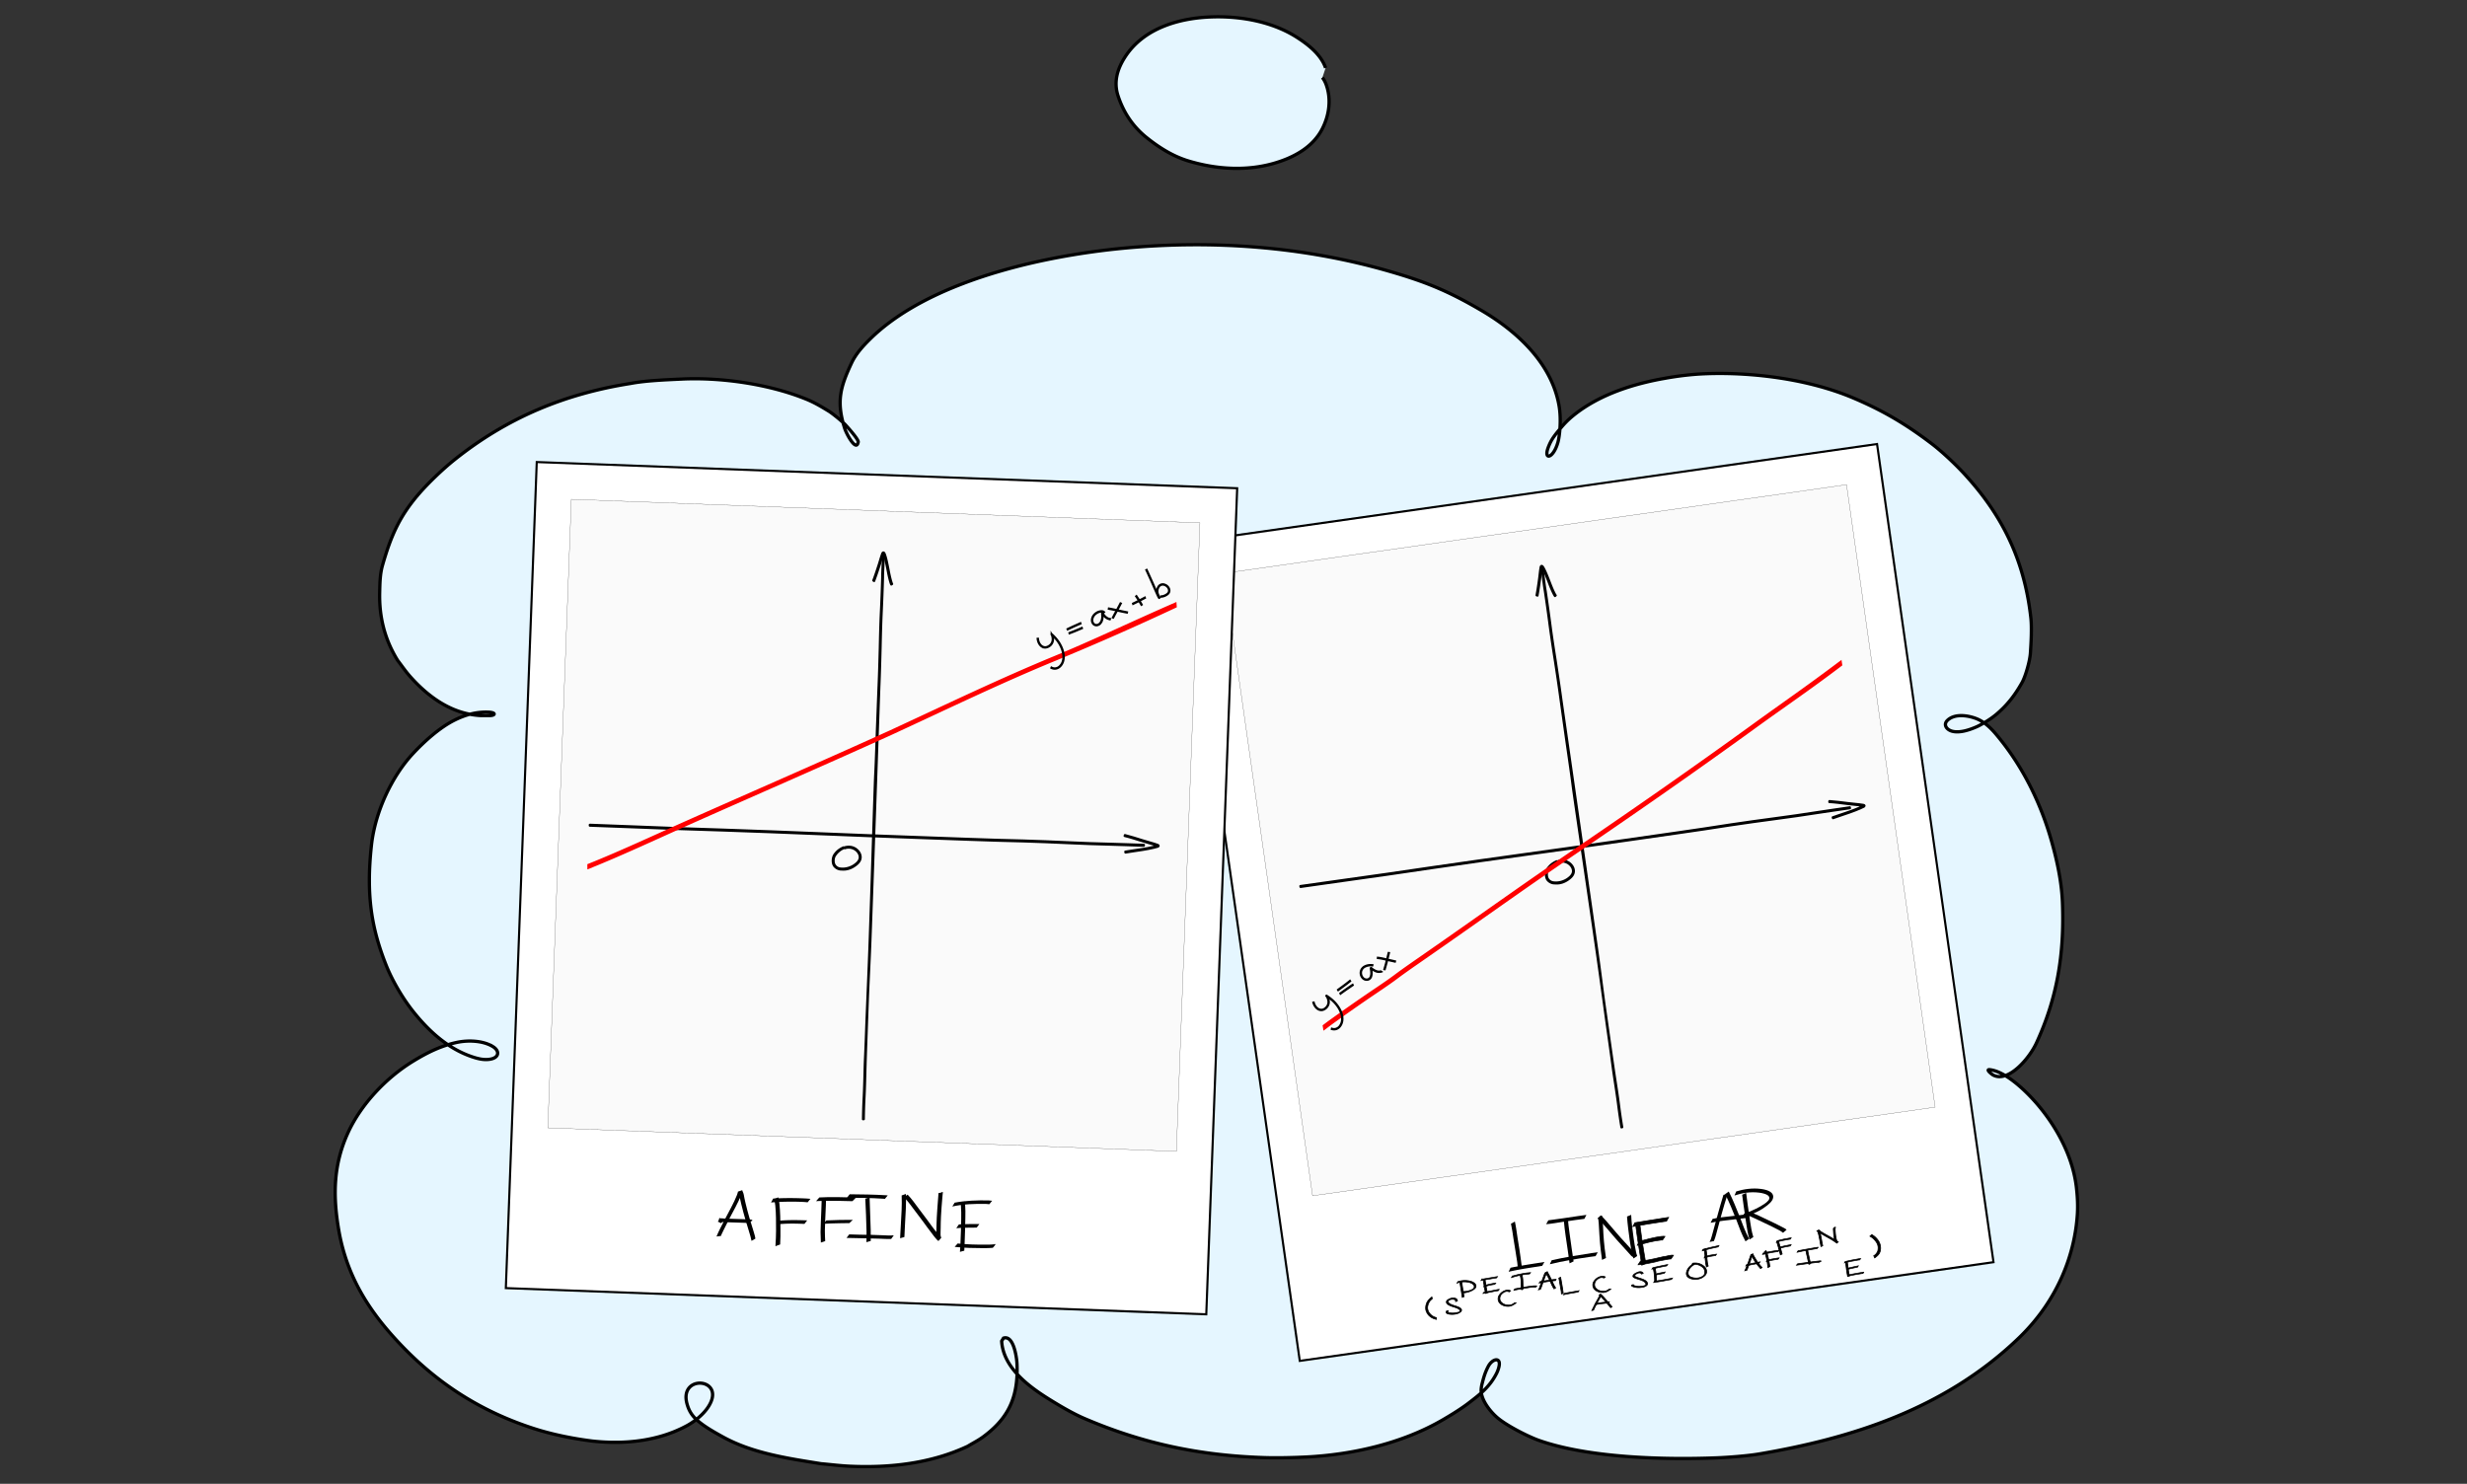 <svg xmlns="http://www.w3.org/2000/svg" width="879.665" height="140mm" viewBox="0 0 232.745 140"><rect x="0" y="0" width="232.745" height="140" fill="#333333" stroke="none"/><path fill="#d37c91" d="M-116.487 103.606c-14.192-3.205-31.069-1.526-38.304.454-46.195 12.638-86.013 51.728-74.897 105.049 25.403 73.273 121.005 74.989 167.093 23.636 9.637-12.544 18.126-28.911 17.181-54.748-.812-22.22-16.514-47.344-43.096-61.054" style="clip-rule:evenodd;display:inline;fill:#e5f6ff;fill-opacity:1;fill-rule:nonzero;stroke:none;stroke-width:.29;stroke-linecap:round;stroke-linejoin:round;stroke-miterlimit:4;stroke-dasharray:none;stroke-opacity:1" transform="translate(38.443 46.267)"/><path d="M86.617-39.858c-.414-1.217-1.568-2.164-2.743-2.91-2.216-1.409-5.1-1.977-7.853-1.908-3.24.081-6.57 1.08-8.315 3.774-.754 1.163-1.087 2.374-.678 3.646.493 1.532 1.365 2.894 2.698 3.964 1.135.912 2.462 1.763 3.944 2.21 2.687.811 5.469.946 7.966.255 2.033-.563 3.807-1.59 4.674-3.296.682-1.342.854-2.882.33-4.248a2.682 2.682 0 0 0-.323-.58M80.895-57.928c-.286-.503-1.174-1.16-1.585-1.397-.6-.348-1.295-.45-1.954-.488a5.447 5.447 0 0 0-2.534.506c-.46.223-.915.552-1.33.924a4.217 4.217 0 0 0-.5.525 3.286 3.286 0 0 0-.784 1.81 3.04 3.04 0 0 0 .13 1.296c.098.281.19.433.335.674a3.93 3.93 0 0 0 1.625 1.514c.154.078.31.142.468.207.84.343 1.72.483 2.592.48.172 0 .344-.015.516-.022a5.13 5.13 0 0 0 1.864-.522c.342-.174.414-.242.734-.47.47-.37.905-.855 1.167-1.546.04-.11.071-.226.107-.34.157-.642.125-1.2-.014-1.836-.11-.442-.456-1.17-.479-1.211a2.002 2.002 0 0 0-.284-.388M8.053 52.477c.653.399.602 1.007-.16 1.176-.622.138-1.245-.024-1.81-.215C3.81 52.668 2 51.02.507 49.133c-.983-1.242-1.967-2.924-2.535-4.369-1.357-3.445-1.889-6.533-1.373-11.27.35-3.215 1.967-6.554 3.9-8.638 1.162-1.251 2.595-2.503 3.935-3.173 1.017-.51 2.068-.797 3.172-.758.763.027.685.3.234.32-.301.015-.6-.01-.901.006-2.853-.14-5.076-1.874-6.699-3.701-.426-.48-.775-1.002-1.163-1.503-1.246-2.016-1.754-4.144-1.7-6.41.02-.863.03-1.74.272-2.582.75-2.602 1.518-4.512 3.406-6.703.888-1.03 2.25-2.336 3.35-3.217 5.002-4.007 10.449-6.246 16.629-7.219 1.454-.277 3.311-.345 4.843-.418 3.75-.178 8.279.482 11.75 1.899.808.33 1.484.743 2.123 1.132.24.144 1.051.77 1.52 1.236.079.078 1.3 1.416 1.255 1.67-.168.976-1.101-.72-1.286-1.312-.78-2.506-.415-3.844.658-6.138.407-.871 1.093-1.62 1.797-2.31 4.34-4.243 11.702-6.527 17.67-7.648a68.65 68.65 0 0 1 6.38-.894c8.287-.763 16.776-.138 24.781 2.165 3.56 1.024 5.686 1.905 8.784 3.72 3.45 2.02 6.635 5.026 7.33 8.976.237 1.345.057 2.912-.103 3.472-.444 1.557-1.36 1.703-.928.521.276-.753.579-1.133 1.251-1.938.344-.412.722-.78 1.12-1.103 2.545-2.07 5.9-3.038 8.632-3.516a28.734 28.734 0 0 1 3.187-.402c4.013-.247 9.896.235 14.706 2.297 2.563 1.099 4.717 2.302 7.352 4.316.826.632 2.109 1.8 3.13 2.921 3.208 3.526 5.522 7.652 6.17 13.479.1.897.021 2.458-.048 3.361-.058.748-.457 2.144-.781 2.727-.744 1.334-1.52 2.245-2.466 3.036-.61.509-1.476.991-1.826 1.145-.705.309-1.63.607-2.32.412-.535-.152-.84-.63-.426-1.025.595-.565 1.623-.53 2.544-.225.813.268 1.444.833 2.043 1.544 2.004 2.377 3.983 5.69 5.217 10.034.556 1.958.967 3.935 1.042 5.826.2 5.02-.552 9.116-2.436 13.23-.724 1.582-2.719 3.81-4.103 3.06-.143-.077-.725-.546-.329-.505 1.219.128 2.624 1.337 3.422 2.111 2.244 2.18 4.361 5.51 4.763 8.992.096.827.144 1.664.094 2.494-.222 3.63-1.711 8.041-5.508 11.701-7.066 6.81-16.026 9.517-24.497 10.957-1.109.189-2.923.327-4.042.37-5.057.197-12.157-.009-16.801-1.664-.875-.312-2.897-1.305-3.858-2.112-.673-.565-1.643-1.759-1.539-2.753.017-.163.045-.331.093-.506.126-.486.24-.949.563-1.579.404-.785 1.268-.931 1.006.067a2.93 2.93 0 0 1-.192.529c-.646 1.3-1.552 2.006-2.724 2.897-.8.607-1.84 1.222-2.364 1.527-3.835 2.237-8.552 3.293-12.863 3.512-1.17.06-2.769.097-3.94.06-6.177-.193-11.532-1.344-17.002-3.686-.848-.363-1.78-.881-2.578-1.36-2.012-1.208-5.07-3.098-5.244-5.947l.171-.28c.948-.318 1.219 1.763 1.26 2.194.034.368.038.985.016 1.388-.138 2.587-1.182 4.244-3.177 5.72-.46.341-.98.598-1.471.897-3.44 1.617-7.318 2.058-11.118 1.885-.904-.04-1.803-.157-2.705-.235-3.161-.505-6.465-.983-9.273-2.529-.937-.516-1.684-.954-2.279-1.446-.647-.535-.938-1.037-1.116-1.708-.745-2.809 3.748-2.393 2.029.296-.494.771-1.337 1.418-2.015 1.788-2.74 1.493-5.98 1.79-8.97 1.456-1.895-.24-3.8-.633-5.511-1.186-5.019-1.623-9.104-4.276-12.607-7.98-2.64-2.792-4.975-6.08-5.776-10.751-.581-3.39-.467-6.254.887-9.197 1.226-2.664 3.578-5.156 6.102-6.705 1.462-.897 2.703-1.478 4.147-1.79 1.083-.233 2.478-.177 3.404.389Z" style="display:inline;fill:#e5f6ff;fill-opacity:1;stroke:#000;stroke-width:.31;stroke-linecap:butt;stroke-linejoin:miter;stroke-miterlimit:6;stroke-dasharray:none;stroke-dashoffset:0;stroke-opacity:1" transform="translate(38.443 46.267)"/><g style="stroke-width:.944"><path d="m97.957 109.637-.088-73.601 62.4-.075.089 73.601zm0 0" style="fill:#fff;fill-opacity:1;fill-rule:nonzero;stroke:#fff;stroke-width:.047;stroke-linecap:butt;stroke-linejoin:miter;stroke-miterlimit:10;stroke-opacity:1" transform="matrix(1.049 -.148 .148 1.049 3.642 27.892)"/><path d="m101.14 95.233-.067-56.001 56-.067.068 56zm0 0" style="fill:#fafafa;fill-opacity:1;fill-rule:nonzero;stroke:#fafafa;stroke-width:.04;stroke-linecap:butt;stroke-linejoin:miter;stroke-miterlimit:10;stroke-opacity:1" transform="matrix(1.049 -.148 .148 1.049 3.642 27.892)"/><path d="m101.14 95.233-.067-56.001 56-.067.068 56zm0 0" style="fill:none;stroke:#000;stroke-width:.017;stroke-linecap:butt;stroke-linejoin:miter;stroke-miterlimit:10;stroke-opacity:1" transform="matrix(1.049 -.148 .148 1.049 3.642 27.892)"/><path d="m97.957 109.637-.088-73.601 62.4-.075.089 73.601zm0 0" style="fill:none;stroke:#000;stroke-width:.189;stroke-linecap:butt;stroke-linejoin:miter;stroke-miterlimit:10;stroke-opacity:1" transform="matrix(1.049 -.148 .148 1.049 3.642 27.892)"/></g><g style="stroke-width:.554;stroke-miterlimit:4;stroke-dasharray:none"><path d="M-33.862 76.605c3.645.023 7.289-.023 10.934.003 7.7.055 15.394-.016 23.092-.05 7.674-.035 16.34-.024 24.509.001 8.382.026 16.72.046 25.136.015 8.955-.032 17.909.018 26.863-.139 7.421-.085 15.504.129 22.365-.015 2.793-.058 5.58-.009 8.373-.05l-.001.262c-2.79.039-5.575-.014-8.365.046-6.606.14-14.948-.073-22.372.011-8.953.156-17.907.105-26.862.138-8.455.03-16.759.014-25.143-.013-8.167-.026-16.727-.046-24.501-.003-7.702.043-15.4.108-23.103.057-3.637-.024-7.273.022-10.91.003l-.015-.266z" style="fill:#000;fill-opacity:1;stroke:#000;stroke-width:.554;stroke-linecap:butt;stroke-linejoin:round;stroke-miterlimit:4;stroke-dasharray:none;stroke-dashoffset:0;stroke-opacity:1" transform="matrix(.367 -.052 .049 .348 131.356 55.178)"/><path d="M102.493 73.947c1.502.326 2.972.778 4.452 1.192 1.284.4 2.614.645 3.889 1.073.194.083.507.18.246.47-.064.072-.175.078-.265.111-.23.085-.699.226-.905.29-1.784.516-3.612.86-5.435 1.211-.562.103-1.124.208-1.678.35l-.051-.257c.559-.14 1.125-.246 1.692-.348 1.814-.349 3.634-.69 5.409-1.209.459-.143.481-.146.887-.287.06-.02.117-.08.18-.065.045.01.049.08.067.124.035.083-.37-.648-.23-.14-1.269-.432-2.596-.674-3.875-1.075-1.477-.413-2.945-.864-4.445-1.184l.062-.256z" style="fill:#000;fill-opacity:1;stroke:#000;stroke-width:.554;stroke-linecap:butt;stroke-linejoin:round;stroke-miterlimit:4;stroke-dasharray:none;stroke-dashoffset:0;stroke-opacity:1" transform="matrix(.367 -.052 .049 .348 131.356 55.178)"/></g><path d="M109.86 65.084a54.773 54.773 0 0 1-.29-1.975c-.13-1.055-.302-2.103-.458-3.153-.027-.169-.181-1.38-.441-3.203-.319-2.229-.732-5.38-1.204-8.662-.98-6.822-2.082-14.226-2.205-15.214-.166-1.322-.477-3.391-.662-4.71-.29-2.06-.479-3.415-.509-3.635-.157-1.156-.331-2.31-.507-3.464a137.885 137.885 0 0 1-.489-3.298c-.141-1.103-.299-2.204-.462-3.304-.122-.685-.18-1.38-.29-2.066l-.027-.153.073-.02.027.153c.11.687.167 1.382.29 2.067.162 1.1.32 2.201.462 3.304.145 1.102.316 2.2.488 3.298.176 1.154.35 2.308.508 3.465.098.724 1.979 13.728 3.403 23.78.282 1.992.509 3.874.741 5.515.486 3.427.828 5.83.876 6.128.156 1.05.33 2.1.46 3.153.083.66.182 1.318.291 1.974l-.074.02z" style="fill:#000;fill-opacity:1;stroke:#000;stroke-width:.2;stroke-linecap:butt;stroke-linejoin:round;stroke-miterlimit:4;stroke-dasharray:none;stroke-dashoffset:0;stroke-opacity:1" transform="translate(43.112 41.287)"/><path d="M101.852 14.878c.086-.463.155-.93.22-1.397.062-.406.09-.818.16-1.223.01-.08.055-.194.154-.132.045.029.088.105.114.145.219.39.375.812.54 1.228.162.422.32.846.53 1.245.062.109.031.06.09.146l-.07.063c-.064-.092-.032-.041-.095-.154-.212-.403-.372-.83-.535-1.254-.163-.41-.317-.828-.531-1.213-.025-.039-.052-.076-.076-.115-.004-.007.003-.032-.002-.026-.02.026-.024.072-.03.098-.07.404-.099.815-.162 1.22a32.33 32.33 0 0 1-.219 1.403l-.087-.034z" style="fill:#000;fill-opacity:1;stroke:#000;stroke-width:.2;stroke-linecap:butt;stroke-linejoin:round;stroke-miterlimit:4;stroke-dasharray:none;stroke-dashoffset:0;stroke-opacity:1" transform="translate(43.112 41.287)"/><path d="M103.737 40.066a1.84 1.84 0 0 0-.782.676c-.164.24-.208.744.054 1.01a.7.7 0 0 0 .374.205c.511.092 1.088-.074 1.479-.38.077-.061.154-.123.22-.196a.928.928 0 0 0 .15-.218c.15-.316-.001-.658-.241-.878a1.083 1.083 0 0 0-.202-.147 1.134 1.134 0 0 0-.907-.083l-.021-.082c.333-.098.669-.08.974.093.078.044.15.098.215.158.274.253.423.638.247.994-.042.084-.1.16-.164.23a1.73 1.73 0 0 1-.233.204c-.338.257-.767.445-1.255.414-.096-.006-.195-.003-.289-.028a.895.895 0 0 1-.42-.244c-.277-.272-.227-.855-.042-1.124.222-.323.48-.526.854-.695z" style="fill:#000;fill-opacity:1;stroke:#000;stroke-width:.2;stroke-linecap:butt;stroke-linejoin:round;stroke-miterlimit:4;stroke-dasharray:none;stroke-dashoffset:0;stroke-opacity:1" transform="translate(43.112 41.287)"/><g style="stroke-width:.962"><g style="display:inline;stroke-width:4.64"><path d="M-323.62-1187.44c.73 8.028.606 16.104.757 24.155.094 4.965.373 14.34.515 19.302.3 11.124.047 16.682.133 27.81.062 2.753.19 1.486-6.615 2.746.592-7.767.704-10.824.073-28.392-.028-.777-.535-18.559-.552-19.333-.175-7.92-.095-15.864-.804-23.763z" style="fill:#000;fill-opacity:1;stroke:none;stroke-width:.464;stroke-miterlimit:4;stroke-dasharray:none;stroke-opacity:1" transform="matrix(.06 -.008 .008 .06 171.835 183.916)"/><path d="M1084.867 194.701c-14.834.277-29.666.673-44.47 1.697l-3.807 5.829c14.732-1.37 29.529-1.737 44.314-1.989a227.22 227.22 0 0 0 8.813-.29l4.256-5.544c-3.218.278-6.44.27-9.106.297z" style="fill:#000;fill-opacity:1;stroke:none;stroke-width:.464;stroke-miterlimit:4;stroke-dasharray:none;stroke-opacity:1" transform="matrix(.06 -.008 .008 .06 78.515 116.154)"/></g><g style="display:inline;stroke-width:4.64"><path d="M848.102 133.527c-4.793.026-9.585.061-14.377.098-15.18.125-30.362.655-45.54.428l-4.2 5.556c8.862.503 17.752-.015 26.617-.195 6.935-.14 12.397-.158 19.283-.205 4.755-.026 9.509-.023 14.263.018l3.954-5.7z" style="fill:#000;fill-opacity:1;stroke:none;stroke-width:.464;stroke-miterlimit:4;stroke-dasharray:none;stroke-opacity:1" transform="matrix(.06 -.008 .008 .06 97.712 113.402)"/><path d="m818.717 134.57-6.635 2.157c-.77 16.007-.269 32.043-.08 48.06.027 6.69.19 13.383.111 20.074l6.633-2.162c-.112-6.679-.22-13.357-.309-20.037.044-16.773-.535-33.778.28-48.092z" style="fill:#000;fill-opacity:1;stroke:none;stroke-width:.464;stroke-miterlimit:4;stroke-dasharray:none;stroke-opacity:1" transform="matrix(.06 -.008 .008 .06 97.712 113.402)"/><path d="M848.05 193.611c-20.966.396-41.96.905-62.855 2.787l-3.806 5.829c20.813-2.315 41.789-2.79 62.713-3.102 3.212.007 6.428-.077 9.64.023l4.229-5.556c-3.012.03-7.057-.024-9.92.02z" style="fill:#000;fill-opacity:1;stroke:none;stroke-width:.464;stroke-miterlimit:4;stroke-dasharray:none;stroke-opacity:1" transform="matrix(.06 -.008 .008 .06 97.712 113.402)"/></g><g style="display:inline;stroke-width:4.64"><path d="m1214.164 131.135-6.445 2.672c-.01 3.135.022 4.327-.211 7.982-.41 6.432-1.03 12.848-1.444 19.28-.832 12.915-.642 10.204-.998 22.923-.106 11.132-.108 6.008-.039 15.375l6.502-2.144c-.136-9.276-.105-4.197-.04-15.237.359-12.276.183-10.332 1.038-22.81.57-8.312 1.67-16.659 1.76-24.998.01-1.062-.085-2.136-.123-3.043z" style="fill:#000;fill-opacity:1;stroke:none;stroke-width:.464;stroke-miterlimit:4;stroke-dasharray:none;stroke-opacity:1" transform="matrix(.06 -.008 .008 .06 77.244 116.552)"/><path d="m1212.342 130.229-5.643 4.1c.519.568 1.073 1.106 1.555 1.706 1.302 1.62 4.435 6.122 5.346 7.453 4.667 6.824 9.105 13.803 13.6 20.74 6.85 10.795 14.567 21 21.624 31.653 3.094 4.629 4.195 7.626 10.494 1.996-.871-2.01-3.056-4.002-4.607-5.6-7.106-10.608-14.862-20.768-21.717-31.548-4.49-6.976-8.927-13.993-13.566-20.872-.899-1.332-4.208-6.157-5.465-7.773-.504-.648-1.08-1.237-1.621-1.855z" style="fill:#000;fill-opacity:1;stroke:none;stroke-width:.464;stroke-miterlimit:4;stroke-dasharray:none;stroke-opacity:1" transform="matrix(.06 -.008 .008 .06 77.244 116.552)"/><path d="m1259.334 135.809-6.758 1.71c-.87 12.436-.691 24.93-.719 37.39.156 7.205.251 14.41.9 21.593.211 2.328.36 4.904 1.136 7.148l6.296-3.015c-.648-1.905-.8-4.561-.976-6.45-.663-7.104-.759-14.237-.898-21.367.04-12.33-.185-24.728 1.019-37.01z" style="fill:#000;fill-opacity:1;stroke:none;stroke-width:.464;stroke-miterlimit:4;stroke-dasharray:none;stroke-opacity:1" transform="matrix(.06 -.008 .008 .06 77.244 116.552)"/></g><g style="display:inline;stroke-width:4.64"><path d="M4235.299 339.107c-.163 13.958-.081 27.907.368 41.857.25 6.723.458 13.447.656 20.171l-6.57 2.2c-.101-6.73-.295-13.458-.53-20.185-.447-13.965-.553-27.927-.522-41.899l6.598-2.144z" style="opacity:1;fill:#000;fill-opacity:1;stroke:#000;stroke-width:1.078;stroke-linecap:butt;stroke-linejoin:miter;stroke-miterlimit:4;stroke-dasharray:none;stroke-dashoffset:0;stroke-opacity:1" transform="matrix(.06 -.008 .008 .059 -102.119 129.417)"/><path d="M4227.97 335.143c17.345-.435 31.27-1.03 48.617-1.294 3.763-.052 2.217-.033 4.637-.06l-4.095 5.637c-2.36-.026-.844-.014-4.549-.01-17.374.123-31.323.762-48.687 1.34zM4230.78 365.377c11.459-1.438 22.991-3.273 34.574-3.215 1.423.007 2.84.176 4.26.263l1.975.522-4.566 5.245-1.579-.273c-12.881-.54-25.707 1.526-38.433 3.27l3.77-5.812zM4228.654 396.491c.769.061 1.536.165 2.307.184 6.446.16 12.912-.447 19.334-.867 9.568-.625 5.15-.83 14.488-1.376 5.244.368 10.861-1.604 16.03-.11l-4.558 5.277c-5.098-.518-10.234.442-15.331.413-11.775.686-2.276.59-14.473 1.393-6.562.432-13.211 1.102-19.798.71-.85-.051-1.688-.214-2.532-.321z" style="opacity:1;fill:#000;fill-opacity:1;stroke:#000;stroke-width:1.078;stroke-linecap:butt;stroke-linejoin:miter;stroke-miterlimit:4;stroke-dasharray:none;stroke-dashoffset:0;stroke-opacity:1" transform="matrix(.06 -.008 .008 .059 -102.119 129.417)"/></g><g style="stroke-width:4.64"><path d="m-1150.728-3344.783-6.89.892c-9.238 19.857-17.391 40.187-26.047 60.295-1.434 3.378-2.848 6.762-5.15 9.639l6.937-.506c1.943-3.24 3.533-6.66 4.933-10.172 8.471-20.163 16.626-40.478 26.217-60.148z" style="fill:#000;fill-opacity:1;stroke:none;stroke-width:.464;stroke-miterlimit:4;stroke-dasharray:none;stroke-opacity:1" transform="matrix(.06 -.008 .008 .06 258.804 304.11)"/><path d="m-1148.706-3347.871-6.23 3.137c5.058 13.81 8.467 28.166 12.161 42.384 2.786 11.723 5.173 23.579 9.647 34.803l6.172-3.12c-4.553-11.058-6.838-22.825-9.647-34.407-3.709-14.347-7.163-28.812-12.103-42.797z" style="fill:#000;fill-opacity:1;stroke:none;stroke-width:.464;stroke-miterlimit:4;stroke-dasharray:none;stroke-opacity:1" transform="matrix(.06 -.008 .008 .06 258.804 304.11)"/><path d="M-1164.642-3309.588c-1.677-.01-3.352 0-5.025.041-7.499.168-1.547.209-7.5.467-.675.03-1.35-.01-2.026-.01l-4.101 5.644c.68 0 1.363.01 2.043-.012 8.89-.28-3.644-.016 7.66-.423 6.659-.24 13.339-.03 19.998.06 7.242.2 14.491.09 21.732.289 2.39.065 5.254.057 7.643.632 1.283-2.028 2.445-3.288 3.57-5.617-1.171-.281-6.752-.528-7.164-.539-7.243-.199-14.499 0-21.742-.252-5.02-.084-10.058-.261-15.088-.28z" style="fill:#000;fill-opacity:1;stroke:none;stroke-width:.464;stroke-miterlimit:4;stroke-dasharray:none;stroke-opacity:1" transform="matrix(.06 -.008 .008 .06 258.804 304.11)"/></g><g style="display:inline;stroke-width:4.64"><path d="M171.657-1067.442c-.085 12.226-.145 22.65.087 34.876.226 8.686-.015 12.66.456 21.338.235 4.341.518 8.552 1.309 12.82l.26.658-6.245 3.11-.441-1.15c-.803-4.404-1.089-8.732-1.32-13.21-.448-8.706-.21-12.707-.441-21.42-.271-12.222-.236-22.643-.3-34.866l6.636-2.156z" style="fill:#000;fill-opacity:1;stroke:none;stroke-width:.464;stroke-miterlimit:4;stroke-dasharray:none;stroke-opacity:1" transform="matrix(.06 -.008 .008 .06 162.979 177.967)"/><path d="M156.626-1071.688c12.906-2.103 26.282-2.14 38.97 1.337 2.615.717 5.216 1.548 7.68 2.68 1.99.913 3.942 2.002 5.609 3.423 4.674 3.986 5.084 9.04 1.236 13.838-3.877 4.835-11.75 8.538-16.553 10.939-6.528 3.263-13.654 5.022-20.646 7.03-2.962.85-7.919 2.676-8.803 2.295-.785-.338-1.12-3.87-.605-4.748.958-1.639 6.863-3.497 7.637-3.443 4.315 2.352 9.48 5.04 13.594 7.653 7.473 4.75 6.793 4.426 14.584 9.467 7.043 4.557 14.055 9.164 20.896 14.02 2.081 1.476 4.68 3.03 6.28 5.126l-6.101 3.973c-1.704-1.883-2.777-2.62-5.417-4.711-6.784-4.877-13.766-9.469-20.793-13.988-6.76-4.349-7.903-5.141-14.421-9.365-5.04-3.265-6.236-3.859-9.36-5.77-.905-1.5-1.234-3.251-.721-4.695 9.283-2.772 18.71-5.341 27.793-9.918 5.073-2.556 10.094-5.954 8.852-9.835-1.089-3.402-4.961-5.063-7.749-6.357-2.358-1.096-4.883-1.817-7.401-2.465-12.445-3.204-25.57-2.977-38.114-.527z" style="fill:#000;fill-opacity:1;stroke:none;stroke-width:.464;stroke-miterlimit:4;stroke-dasharray:none;stroke-opacity:1" transform="matrix(.06 -.008 .008 .06 162.979 177.967)"/></g></g><path d="M81.858 55.696c.193-.146.383-.295.58-.437a163.11 163.11 0 0 1 4.067-2.845c2.766-1.865 1.372-1.001 4.274-3.01 5.127-3.551 9.739-6.876 14.896-10.384 5.615-3.82 11.188-7.7 16.686-11.687 2.957-2.144 5.27-3.694 8.177-5.906l-.028-.183c-3.046 2.301-5.583 4.041-8.227 5.96-5.496 3.987-11.07 7.866-16.684 11.685-5.158 3.509-9.769 6.833-14.897 10.384-2.884 1.997-1.522 1.155-4.273 3.009a168.479 168.479 0 0 0-4.072 2.845c-.199.142-.333.246-.528.393z" style="fill:red;stroke:red;stroke-width:.3;stroke-linecap:square;stroke-miterlimit:4;stroke-dasharray:none" transform="translate(43.112 41.287)"/><g style="stroke-width:.869"><g style="stroke-width:.861"><path d="M79.237 64.72c.063.227.212.46.434.562a.51.51 0 0 0 .3.037.696.696 0 0 0 .485-.457c.06-.195.023-.376-.056-.558a.5.5 0 0 0-.08-.13c-.019-.016-.02-.042-.016.014.221.145.437.303.62.495a2.814 2.814 0 0 1 .344.436c.199.316.346.7.291 1.08a.88.88 0 0 1-.065.235c-.09.198-.195.335-.409.41a.563.563 0 0 1-.345-.001l-.006.023c.028.009.065.017.093.02a.56.56 0 0 0 .267-.02.646.646 0 0 0 .307-.227.897.897 0 0 0 .116-.202c.032-.077.054-.158.066-.24.054-.386-.095-.772-.297-1.093a2.723 2.723 0 0 0-.346-.438 3.503 3.503 0 0 0-.62-.496c-.054-.002-.034-.001-.016.021a.48.48 0 0 1 .075.124c.077.177.112.352.054.541a.563.563 0 0 1-.044.105c-.082.151-.245.298-.418.335a.484.484 0 0 1-.288-.034c-.216-.099-.362-.326-.423-.548z" style="fill:#000;stroke:#000;stroke-width:.172;stroke-linecap:square;stroke-miterlimit:4;stroke-dasharray:none;stroke-opacity:1" transform="matrix(1.161 0 0 1.161 31.918 19.46)"/></g><path d="M82.571 57.22c.215-.158.43-.315.643-.476.11-.083.219-.17.327-.258l-.013-.02c-.113.09-.227.183-.326.258-.213.161-.428.318-.644.476zM82.76 57.512c.193-.142.388-.28.585-.415l.392-.27.02-.013-.01-.021-.022.014a33.01 33.01 0 0 0-.975.684zM85.369 55.178a1.044 1.044 0 0 0-.607.092.638.638 0 0 0-.245.206.593.593 0 0 0-.092.458.548.548 0 0 0 .12.261.442.442 0 0 0 .429.178.378.378 0 0 0 .203-.11.43.43 0 0 0 .104-.208c.044-.154.033-.318.005-.478-.01-.05-.02-.1-.021-.15l.002-.01c-.01.021-.005.015.015.032.126.105.267.193.423.247.135.047.258.04.383.013.013-.003.032-.007.047-.013l-.006-.023a.67.67 0 0 1-.415 0 1.326 1.326 0 0 1-.418-.243c-.008-.007-.015-.018-.026-.02-.01-.003-.02.001-.027.006-.011.009.018.155.02.165.022.149.037.317-.005.469a.404.404 0 0 1-.094.193.337.337 0 0 1-.19.107.418.418 0 0 1-.41-.168.541.541 0 0 1-.116-.252.568.568 0 0 1 .321-.637 1.02 1.02 0 0 1 .593-.093zM85.821 54.593c.29.027.574.106.858.17.179.04.358.078.536.12l.006-.022c-.186-.045-.376-.085-.536-.121-.286-.064-.57-.144-.863-.171z" style="fill:#000;stroke:#000;stroke-width:.174;stroke-linecap:square;stroke-miterlimit:4;stroke-dasharray:none;stroke-opacity:1" transform="matrix(1.151 0 0 1.15 31.214 27.613)"/><path d="M86.383 55.508c.083-.265.188-.686.253-.956.028-.124.06-.248.09-.372l-.024-.003c-.03.13-.064.262-.09.373-.064.27-.17.69-.252.954z" style="fill:#000;stroke:#000;stroke-width:.174;stroke-linecap:square;stroke-miterlimit:4;stroke-dasharray:none;stroke-opacity:1" transform="matrix(1.151 0 0 1.15 31.214 27.613)"/></g><g style="stroke-width:.944"><path d="M104.48 89.704c-.013-.007-.025-.016-.04-.02a.474.474 0 0 0-.285-.01.783.783 0 0 0-.28.163c-.103.101-.137.129-.186.255a.566.566 0 0 0-.027.3c.01.048.026.096.052.14a.65.65 0 0 0 .11.131c.156.15.407.228.667.215a.735.735 0 0 0 .18-.033.752.752 0 0 0 .158-.075c.063-.037.071-.053.097-.08l.17-.01c-.13.12-.318.236-.508.286a.83.83 0 0 1-.196.025c-.277.002-.538-.082-.706-.245a.745.745 0 0 1-.12-.143.508.508 0 0 1-.059-.15.655.655 0 0 1 .017-.325.974.974 0 0 1 .418-.463.933.933 0 0 1 .3-.111.577.577 0 0 1 .366.05z" style="display:inline;fill:#000;fill-opacity:1;stroke:#000;stroke-width:.065;stroke-miterlimit:4;stroke-dasharray:none;stroke-opacity:1" transform="matrix(1.06 0 0 1.06 40.567 25.502)"/><path d="M91.284 91.8c.011-.089-.04-.167-.146-.194-.027-.007-.055-.008-.082-.011a.73.73 0 0 0-.352.07c.002-.053-.106.03-.015.016-.014.016-.031.03-.043.048-.062.096.008.185.097.244.036.024.078.043.117.065.264.13.552.165.778.298.04.023.077.044.106.076.044.05.074.088.068.163-.004.06-.048.121-.107.16-.206.132-.2.118-.405.172a1.684 1.684 0 0 1-.585.012c-.082-.013-.195-.038-.246-.099a.147.147 0 0 1-.03-.086c-.002-.028.012-.056.018-.083l.164-.045a.198.198 0 0 0-.03.06c-.004.02-.007.042.005.058.04.052.156.073.218.082a1.563 1.563 0 0 0 .685-.06c.008 0 .002.029.01.026a.479.479 0 0 0 .11-.059c.1-.092.043-.156-.007-.21-.027-.03-.062-.049-.098-.07-.209-.124-.519-.166-.778-.297-.042-.024-.087-.045-.127-.073-.107-.074-.187-.184-.131-.304a.202.202 0 0 1 .04-.062.873.873 0 0 1 .54-.219c.035 0 .07.003.104.005.032.007.065.01.095.02.123.04.195.135.188.242z" style="fill:#000;fill-opacity:1;stroke:#000;stroke-width:.065;stroke-miterlimit:4;stroke-dasharray:none;stroke-opacity:1" transform="matrix(1.06 0 0 1.06 40.567 25.502)"/><g style="stroke:#000;stroke-width:2.94;stroke-miterlimit:4;stroke-dasharray:none;stroke-opacity:1"><path d="M12.915-3340.53c-.039 16.703.36 33.402.63 50.102.085 5.742.161 11.485.239 17.227l-6.562 1.976c-.004-6.009-.022-12.108-.09-17.25-.23-16.637-.691-33.272-.748-49.91l6.531-2.145z" style="fill:#000;fill-opacity:1;stroke:#000;stroke-width:2.94;stroke-miterlimit:4;stroke-dasharray:none;stroke-opacity:1" transform="matrix(.026 -.004 .003 .021 147.582 191.14)"/><path d="M-.715-3343.513c9.919-2.411 20.526-1.955 30.392.581 3.14.807 6.152 2.045 9.229 3.067 2.782 1.463 5.711 2.674 8.346 4.388 6.112 3.978 11.976 9.941 13.928 17.227 1.088 4.058.276 8.108-.988 11.39-.749 1.942-2.189 3.6-3.706 5.025-1.79 1.68-4.095 3.3-6.26 4.46-3.372 1.808-7.425 3.75-12.782 5.186-4.138 1.109-10.132 2.11-16.571 2.364a28.243 28.243 0 0 1-5.818-.4c-1.766-.301-3.93-1.065-5.421-1.99l5.152-4.615c2.85.85 1.187.756 4.338 1.14 5.137.591 9.048.092 13.15-.341 2.85-.301 5.75-.852 8.383-1.485.958-.23 3.667-1.233 4.578-1.61 4.97-2.053 5.912-2.98 8.213-6.42 1.896-2.833 2.466-5.845 1.636-9.575-1.498-6.739-7.211-12.202-12.783-15.73-2.535-1.605-5.35-2.718-8.024-4.077-2.982-.934-5.905-2.08-8.945-2.8-9.58-2.271-19.922-2.542-29.387.333z" style="fill:#000;fill-opacity:1;stroke:#000;stroke-width:2.94;stroke-miterlimit:4;stroke-dasharray:none;stroke-opacity:1" transform="matrix(.026 -.004 .003 .021 147.582 191.14)"/></g><g style="display:inline;stroke:#000;stroke-width:2.97;stroke-miterlimit:4;stroke-dasharray:none;stroke-opacity:1"><path d="M4235.299 339.107c-.163 13.958-.081 27.907.368 41.857.25 6.723.458 13.447.656 20.171l-6.57 2.2c-.101-6.73-.295-13.458-.53-20.185-.447-13.965-.553-27.927-.522-41.899l6.598-2.144z" style="opacity:1;fill:#000;fill-opacity:1;stroke:#000;stroke-width:2.97;stroke-linecap:butt;stroke-linejoin:miter;stroke-miterlimit:4;stroke-dasharray:none;stroke-dashoffset:0;stroke-opacity:1" transform="matrix(.026 -.004 .003 .02 28.966 130.894)"/><path d="M4224.548 334.863c17.345-.435 34.691-.75 52.039-1.014 3.763-.052 2.217-.033 4.637-.06l-4.095 5.637c-2.36-.026-.844-.014-4.549-.01-17.374.123-34.745.482-52.11 1.06l4.078-5.613zM4230.78 365.377c11.459-1.438 22.991-3.273 34.574-3.215 1.423.007 2.84.176 4.26.263l1.975.522-4.566 5.245-1.579-.273c-12.881-.54-25.707 1.526-38.433 3.27l3.77-5.812zM4225.231 396.212c.77.06 1.537.164 2.308.183 6.446.16 12.912-.447 19.333-.866 9.569-.626 8.573-.552 17.91-1.097 5.245.368 10.862-1.604 16.032-.11l-4.559 5.277c-5.098-.518-10.234.442-15.331.413-11.775.686-5.698.31-17.895 1.113-6.563.432-13.212 1.102-19.798.71-.85-.05-1.688-.214-2.532-.321l4.532-5.302z" style="opacity:1;fill:#000;fill-opacity:1;stroke:#000;stroke-width:2.97;stroke-linecap:butt;stroke-linejoin:miter;stroke-miterlimit:4;stroke-dasharray:none;stroke-dashoffset:0;stroke-opacity:1" transform="matrix(.026 -.004 .003 .02 28.966 130.894)"/></g><path d="M96.051 90.935c-.013-.007-.026-.016-.04-.02a.474.474 0 0 0-.286-.01.782.782 0 0 0-.279.163c-.104.102-.137.129-.187.255a.565.565 0 0 0-.027.3c.01.049.026.097.052.14a.65.65 0 0 0 .11.131c.157.151.408.228.667.215a.736.736 0 0 0 .18-.033.753.753 0 0 0 .158-.075c.063-.037.071-.053.097-.08l.17-.01c-.13.12-.318.236-.507.286a.83.83 0 0 1-.197.025c-.277.002-.538-.081-.705-.244a.748.748 0 0 1-.12-.143.508.508 0 0 1-.06-.152.657.657 0 0 1 .018-.323.974.974 0 0 1 .418-.463.932.932 0 0 1 .3-.112.577.577 0 0 1 .365.051z" style="display:inline;fill:#000;fill-opacity:1;stroke:#000;stroke-width:.065;stroke-miterlimit:4;stroke-dasharray:none;stroke-opacity:1" transform="matrix(1.06 0 0 1.06 40.567 25.502)"/><g style="display:inline;stroke:#000;stroke-width:2.94;stroke-miterlimit:4;stroke-dasharray:none;stroke-opacity:1"><path d="M-583.614-3479.832c13.714-2.376 27.658-3.669 41.575-3.96 3.474-.073 6.95.015 10.424.023 10.458.583 5.67.185 14.376 1.076l-4.251 5.381c-12.63-1.095-5.055-.542-14.091-.998-3.437.01-6.875-.065-10.31.026-13.911.37-27.799 1.846-41.492 4.311l3.769-5.859z" style="fill:#000;fill-opacity:1;stroke:#000;stroke-width:2.94;stroke-miterlimit:4;stroke-dasharray:none;stroke-opacity:1" transform="matrix(.026 -.004 .003 .021 168.292 191.14)"/><path d="M-549.128-3478.462c.211 1.281.519 2.55.635 3.844 1.19 13.244-.481 26.564-1.72 39.732-.182 2.089-.971 10.879-1.123 13.547a58.59 58.59 0 0 0-.082 3.57c.002.5.003.82.103 1.498-2.343 1.164-4.242 2.343-5.679 3.626-.36-.42-.63-.912-.872-1.276-.293-.878-.058-5.465-.055-5.51.106-1.753 1.098-12.706 1.178-13.602 1.34-14.066 3.26-28.351 1.33-42.448z" style="fill:#000;fill-opacity:1;stroke:#000;stroke-width:2.94;stroke-miterlimit:4;stroke-dasharray:none;stroke-opacity:1" transform="matrix(.026 -.004 .003 .021 168.292 191.14)"/><path d="M-581.286-3421.947c11.158-.668 22.335-.966 33.509-1.198 10.288-.213 15.215-.4 25.286.048 3.068.137 6.127.442 9.19.663 3.012.453 6.938.832 9.973 1.874.572.196 1.059.585 1.588.877l-5.068 4.776c-3.532-1.415-7.418-1.665-10.631-2.159-3.015-.212-6.026-.507-9.045-.635-9.662-.408-15.317-.233-25.158 0-11.175.262-22.356.612-33.505 1.46 1.345-1.988 2.711-4.004 3.86-5.706z" style="fill:#000;fill-opacity:1;stroke:#000;stroke-width:2.94;stroke-miterlimit:4;stroke-dasharray:none;stroke-opacity:1" transform="matrix(.026 -.004 .003 .021 168.292 191.14)"/></g><g style="stroke:#000;stroke-width:2.94;stroke-miterlimit:4;stroke-dasharray:none;stroke-opacity:1"><path d="m-1150.728-3344.783-6.89.892c-9.238 19.857-17.391 40.187-26.047 60.295-1.434 3.378-2.848 6.762-5.15 9.639l6.937-.506c1.943-3.24 3.533-6.66 4.933-10.172 8.471-20.163 16.626-40.478 26.217-60.148z" style="fill:#000;fill-opacity:1;stroke:#000;stroke-width:2.94;stroke-miterlimit:4;stroke-dasharray:none;stroke-opacity:1" transform="matrix(.026 -.004 .003 .021 185.879 185.695)"/><path d="m-1148.706-3347.871-6.23 3.137c5.058 13.81 8.467 28.166 12.161 42.384 2.786 11.723 5.173 23.579 9.647 34.803l6.172-3.12c-4.553-11.058-6.838-22.825-9.647-34.407-3.709-14.347-7.163-28.812-12.103-42.797z" style="fill:#000;fill-opacity:1;stroke:#000;stroke-width:2.94;stroke-miterlimit:4;stroke-dasharray:none;stroke-opacity:1" transform="matrix(.026 -.004 .003 .021 185.879 185.695)"/><path d="M-1164.642-3309.588c-1.677-.01-3.352 0-5.025.041-7.499.168-1.547.209-7.5.467-.675.03-1.35-.01-2.026-.01l-4.101 5.644c.68 0 1.363.01 2.043-.012 8.89-.28-3.644-.016 7.66-.423 6.659-.24 13.339-.03 19.998.06 7.242.2 14.491.09 21.732.289 2.39.065 5.254.057 7.643.632 1.283-2.028 2.445-3.288 3.57-5.617-1.171-.281-6.752-.528-7.164-.539-7.243-.199-14.499 0-21.742-.252-5.02-.084-10.058-.261-15.088-.28z" style="fill:#000;fill-opacity:1;stroke:#000;stroke-width:2.94;stroke-miterlimit:4;stroke-dasharray:none;stroke-opacity:1" transform="matrix(.026 -.004 .003 .021 185.879 185.695)"/></g><g style="display:inline;stroke:#000;stroke-width:2.94;stroke-miterlimit:4;stroke-dasharray:none;stroke-opacity:1"><path d="M-323.62-1187.44c.73 8.028.606 16.104.757 24.155.094 4.965.373 14.34.515 19.302.3 11.124.047 16.682.133 27.81.062 2.753.19 1.486-6.615 2.746.592-7.767.704-10.824.073-28.392-.028-.777-.535-18.559-.552-19.333-.175-7.92-.095-15.864-.804-23.763z" style="fill:#000;fill-opacity:1;stroke:#000;stroke-width:2.94;stroke-miterlimit:4;stroke-dasharray:none;stroke-opacity:1" transform="matrix(.026 -.004 .003 .021 159.204 144.15)"/><path d="M1084.867 194.701c-14.834.277-29.666.673-44.47 1.697l-3.807 5.829c14.732-1.37 29.529-1.737 44.314-1.989a227.22 227.22 0 0 0 8.813-.29l4.256-5.544c-3.218.278-6.44.27-9.106.297z" style="fill:#000;fill-opacity:1;stroke:#000;stroke-width:2.94;stroke-miterlimit:4;stroke-dasharray:none;stroke-opacity:1" transform="matrix(.026 -.004 .003 .021 119.945 122.07)"/></g><g style="display:inline;stroke:#000;stroke-width:3.063;stroke-miterlimit:4;stroke-dasharray:none;stroke-opacity:1"><path d="M4523.862 338.493c-.448.934-.86 1.887-1.345 2.803-2.9 5.475-6.36 10.685-9.721 15.878-14.808 22.87 5.14-8.169-10.626 16.407-6.08 9.93-11.95 19.996-17.318 30.33l-6.875.838c5.481-10.385 11.406-20.531 17.472-30.584 12.25-19.235-1.003 1.504 10.568-16.402 3.297-5.104 6.693-10.23 9.636-15.554.479-.867.884-1.773 1.326-2.66l6.883-1.056z" style="opacity:1;fill:#000;fill-opacity:1;stroke:#000;stroke-width:3.063;stroke-linecap:butt;stroke-linejoin:miter;stroke-miterlimit:4;stroke-dasharray:none;stroke-dashoffset:0;stroke-opacity:1" transform="matrix(.024 -.003 .003 .02 41.488 128.999)"/><path d="M4520.973 332.783c.777.924 1.613 1.801 2.33 2.773 4.581 6.224 8.26 13.122 12.004 19.856 5.36 9.643 5.544 10.049 10.84 19.831 3.928 7.952 8.383 15.635 12.369 23.554l-6.098 3.298c-3.77-7.983-8.245-15.626-12.123-23.557-5.28-9.74-5.477-10.187-10.855-19.77-3.68-6.555-7.298-13.31-11.854-19.324-.686-.907-1.495-1.714-2.243-2.57l5.63-4.091z" style="opacity:1;fill:#000;fill-opacity:1;stroke:#000;stroke-width:3.063;stroke-linecap:butt;stroke-linejoin:miter;stroke-miterlimit:4;stroke-dasharray:none;stroke-dashoffset:0;stroke-opacity:1" transform="matrix(.024 -.003 .003 .02 41.488 128.999)"/><path d="M4498.655 373.575c13.382-.838 26.793-.67 40.185-.254 4.087.285 8.215.155 12.29.627l-4.325 5.478c-4.006-.333-8.025-.469-12.039-.64-13.31-.407-26.666-.562-39.947.592l3.836-5.803z" style="opacity:1;fill:#000;fill-opacity:1;stroke:#000;stroke-width:3.063;stroke-linecap:butt;stroke-linejoin:miter;stroke-miterlimit:4;stroke-dasharray:none;stroke-dashoffset:0;stroke-opacity:1" transform="matrix(.024 -.003 .003 .02 41.488 128.999)"/></g><path d="M107.831 89.35c-.028-.064-.09-.11-.188-.107a.536.536 0 0 0-.201.051.543.543 0 0 0-.106.058c-.027.019-.051.047-.064.061-.031.034-.056.076-.037.115a.094.094 0 0 0 .044.043c.251.123.57.175.814.306.055.03.103.057.146.097.088.08.166.19.11.312-.045.1-.199.179-.321.213a2.735 2.735 0 0 1-.3.049 1.492 1.492 0 0 1-.481-.025.915.915 0 0 1-.254-.087.117.117 0 0 1-.046-.05c-.005-.015-.01-.039.001-.054l.146-.047a.04.04 0 0 0-.008.022c.002.013.015.025.028.034a.874.874 0 0 0 .24.079c.186.04.35.023.458.014.066-.005.195-.028.238-.042.063-.02.113-.037.136-.067.078-.098-.009-.202-.077-.265a.669.669 0 0 0-.14-.091c-.17-.094-.38-.136-.565-.204-.05-.018-.102-.035-.15-.056-.04-.017-.08-.033-.114-.056a.188.188 0 0 1-.062-.065c-.091-.176.266-.348.436-.41a.477.477 0 0 1 .236-.04.266.266 0 0 1 .233.143z" style="display:inline;fill:#000;fill-opacity:1;stroke:#000;stroke-width:.065;stroke-miterlimit:4;stroke-dasharray:none;stroke-opacity:1" transform="matrix(1.06 0 0 1.06 40.567 25.502)"/><g style="stroke:#000;stroke-width:2.94;stroke-miterlimit:4;stroke-dasharray:none;stroke-opacity:1"><path d="M-874.779-3340.203c1.887 12.563 2.329 25.297 2.746 37.978.193 7.707.296 15.417.223 23.126l-6.638 2.091c.237-8.02.088-16.167-.022-23.034-.389-12.547-.81-25.159-2.782-37.574l6.474-2.587z" style="fill:#000;fill-opacity:1;stroke:#000;stroke-width:2.94;stroke-miterlimit:4;stroke-dasharray:none;stroke-opacity:1" transform="matrix(.026 -.004 .001 .021 182.23 186.257)"/><path d="M-882.76-3341.975c16.285-1.59 32.603-2.763 48.942-3.621l5.05-.222-3.951 5.629-4.992.188c-16.32.809-32.622 1.983-48.856 3.855zM-869.946-3312.536a728.189 728.189 0 0 1 30.799-1.79l-3.899 5.55c-10.736.554-21.633 1.139-30.792 1.99zM-878.468-3280.873c16.792 1.16 33.616.223 50.405-.469 4.745-.247 9.498-.362 14.24-.676l-3.996 5.721c-4.93.131-9.928.367-14.145.507-16.853.64-33.719 1.418-50.58.527z" style="fill:#000;fill-opacity:1;stroke:#000;stroke-width:2.94;stroke-miterlimit:4;stroke-dasharray:none;stroke-opacity:1" transform="matrix(.026 -.004 .001 .021 182.23 186.257)"/></g><path d="M112.618 88.457c-.094.035-.31.18-.359.228-.07.07-.138.16-.183.241a.863.863 0 0 0-.063.14.643.643 0 0 0-.032.145c-.012.133.025.268.153.355.11.075.248.1.346.12.07.012.144.018.218.018.219 0 .45-.065.612-.194a.37.37 0 0 0 .134-.19.553.553 0 0 0-.211-.602 1.062 1.062 0 0 0-.368-.194 1.005 1.005 0 0 0-.505-.032c-.02.004-.033.01-.049.017.022-.042.046-.082.066-.124a.577.577 0 0 1 .071-.013 1.225 1.225 0 0 1 .918.26c.16.125.257.297.26.483a.497.497 0 0 1-.128.34c-.193.201-.399.304-.665.347a1.323 1.323 0 0 1-.462-.006.945.945 0 0 1-.372-.143.428.428 0 0 1-.178-.393.683.683 0 0 1 .03-.152 1.117 1.117 0 0 1 .337-.496 2.26 2.26 0 0 1 .351-.223z" style="fill:#000;fill-opacity:1;stroke:#000;stroke-width:.065;stroke-miterlimit:4;stroke-dasharray:none;stroke-opacity:1" transform="matrix(1.06 0 0 1.06 40.567 25.502)"/><g style="display:inline;stroke:#000;stroke-width:2.94;stroke-miterlimit:4;stroke-dasharray:none;stroke-opacity:1"><path d="M-803.218-3485.62c1.283 14.362-.31 28.833-1.139 43.184-.26 11.467-.917 23.107.61 34.525l-6.49 2.481c-1.289-12.161-.787-24.6-.56-35.073.782-14.156 2.309-28.426 1.086-42.592z" style="fill:#000;fill-opacity:1;stroke:#000;stroke-width:2.94;stroke-miterlimit:4;stroke-dasharray:none;stroke-opacity:1" transform="matrix(.026 -.004 .003 .021 192.277 187.812)"/><path d="M-813.491-3485.367c19.398-2.56 38.837-4.674 58.379-5.698l-3.888 5.584c-20.204 1.027-40.694 3.183-57.735 6.272zM-809.797-3452.794c12.667-2.134 25.543-2.352 38.356-2.142l3.326.13-4.155 5.535-3.249-.128c-12.758-.202-25.53.25-38.138 2.388z" style="fill:#000;fill-opacity:1;stroke:#000;stroke-width:2.94;stroke-miterlimit:4;stroke-dasharray:none;stroke-opacity:1" transform="matrix(.026 -.004 .003 .021 192.277 187.812)"/></g><g style="display:inline;stroke:#000;stroke-width:2.94;stroke-miterlimit:4;stroke-dasharray:none;stroke-opacity:1"><path d="M-1138.412-1186.01c-.67 1.71-1.309 3.431-2.008 5.128-2.538 6.155-7.863 18.509-10.293 24.182-4.456 10.402-8.856 20.82-13.531 31.126l-3.145 7.036c-3.671.01-4.778.887-7.957 1.342 11.73-22.258 22.005-47.573 30.094-67.606z" style="fill:#000;fill-opacity:1;stroke:#000;stroke-width:2.94;stroke-miterlimit:4;stroke-dasharray:none;stroke-opacity:1" transform="matrix(.026 -.004 .003 .021 198.523 138.664)"/><path d="M-1138.64-1185.5c3.462 10.994 6.664 22.077 10.832 32.837 1.275 3.291 2.692 6.526 4.038 9.79 3.425 7.847 6.892 15.696 11.425 22.978l-5.825 3.766c-4.453-7.933-8.404-16.287-11.471-23.433-1.368-3.296-2.803-6.564-4.102-9.887-4.16-10.643-7.48-21.584-10.889-32.482z" style="fill:#000;fill-opacity:1;stroke:#000;stroke-width:2.94;stroke-miterlimit:4;stroke-dasharray:none;stroke-opacity:1" transform="matrix(.026 -.004 .003 .021 198.523 138.664)"/><path d="M-1165.294-1143.88c14.148-1.302 28.378-1.298 42.565-2.032 4.66-.31 2.653-.144 6.023-.452l-4.143 5.753c-5.297.299-1.7.105-6.034.326-14.09.624-28.268.535-42.262 2.334z" style="fill:#000;fill-opacity:1;stroke:#000;stroke-width:2.94;stroke-miterlimit:4;stroke-dasharray:none;stroke-opacity:1" transform="matrix(.026 -.004 .003 .021 198.523 138.664)"/></g><g style="display:inline;stroke:#000;stroke-width:2.94;stroke-miterlimit:4;stroke-dasharray:none;stroke-opacity:1"><path d="M-786.539-1184.282c.92 3.715 1.574 6.036 2.122 10.054 1.803 13.206 2.248 24.98 2.811 38.278.321 7.594.613 15.396.36 24.436-2.377 1.028-4.891 1.752-7.21 2.911.202-9.542.481-15.837.188-23.564-.5-13.153-.668-26.405-2.487-39.463-.538-3.861-1.176-6.112-2.068-9.671z" style="fill:#000;fill-opacity:1;stroke:#000;stroke-width:2.94;stroke-miterlimit:4;stroke-dasharray:none;stroke-opacity:1" transform="matrix(.026 -.004 .003 .021 190.619 139.724)"/><path d="M600.273 132.594c-13.043.073-26.087.65-39.078 1.804l-3.181 6.204c17.216-1.897 33.952-2.78 51.261-2.446l5.293.29 4.157-5.471c-1.804-.097-3.607-.192-5.41-.29a517.426 517.426 0 0 0-13.042-.091zM614.727 166.443c-14.41-.053-28.873.164-43.192 1.895l-3.642 5.95c14.121-2.234 28.499-2.402 42.77-2.28z" style="fill:#000;fill-opacity:1;stroke:#000;stroke-width:2.94;stroke-miterlimit:4;stroke-dasharray:none;stroke-opacity:1" transform="matrix(.026 -.004 .003 .021 151.36 117.644)"/></g><g style="stroke:#000;stroke-width:2.94;stroke-miterlimit:4;stroke-dasharray:none;stroke-opacity:1"><path d="M-800.93-3339.499c2.495 19.316 4.294 38.711 6.355 58.076l.321 2.767-6.497 2.415-.263-2.802c-1.806-19.297-3.621-38.605-6.315-57.802z" style="fill:#000;fill-opacity:1;stroke:#000;stroke-width:2.94;stroke-miterlimit:4;stroke-dasharray:none;stroke-opacity:1" transform="matrix(.026 -.004 .003 .021 198.621 183.998)"/><path d="M-805.18-3340.436c1.399-.285 2.786-.637 4.197-.857 13.736-2.146 27.762-2.417 41.633-2.752l5.234.164-4.103 5.516-5.087-.124c-15.192.357-30.567.709-45.456 4.017zM-798.848-3311.152c12.598-1.955 25.384-2.45 38.112-2.86 1.021-.02 2.043-.038 3.064-.057l-4.034 5.63-3.006.042c-12.703.373-25.428 1.035-37.995 3.028l3.859-5.783z" style="fill:#000;fill-opacity:1;stroke:#000;stroke-width:2.94;stroke-miterlimit:4;stroke-dasharray:none;stroke-opacity:1" transform="matrix(.026 -.004 .003 .021 198.621 183.998)"/></g><path d="M121.753 87.28c.322-.07.647-.127.972-.182l.625-.11c.033-.006.134-.026.18-.026.008 0 .015.004.023.006l-.098.11c-.025.01.008-.001-.067.01l-.113.019-.624.108c-.323.056-.648.112-.967.19l.07-.125z" style="fill:#000;fill-opacity:1;stroke:#000;stroke-width:.065;stroke-linecap:butt;stroke-linejoin:miter;stroke-miterlimit:4;stroke-dasharray:none;stroke-dashoffset:0;stroke-opacity:1" transform="matrix(1.06 0 0 1.06 40.567 25.502)"/><path d="M122.611 87.183c.023.187.075.369.114.553.054.228.09.458.155.684l-.153.068c-.061-.227-.1-.459-.153-.687-.04-.185-.093-.367-.12-.554l.157-.064z" style="fill:#000;fill-opacity:1;stroke:#000;stroke-width:.065;stroke-linecap:butt;stroke-linejoin:miter;stroke-miterlimit:4;stroke-dasharray:none;stroke-dashoffset:0;stroke-opacity:1" transform="matrix(1.06 0 0 1.06 40.567 25.502)"/><path d="M121.712 88.436c.26-.035.52-.072.779-.108.39-.06.783-.104 1.176-.15.027.013.083-.02.115-.006.014.006.02.018.03.028l-.152.07c.009.006.028.009.027.018-.004.028-.152-.064-.107.01a28.44 28.44 0 0 0-1.172.148l-.782.111.086-.121z" style="fill:#000;fill-opacity:1;stroke:#000;stroke-width:.065;stroke-linecap:butt;stroke-linejoin:miter;stroke-miterlimit:4;stroke-dasharray:none;stroke-dashoffset:0;stroke-opacity:1" transform="matrix(1.06 0 0 1.06 40.567 25.502)"/><g style="display:inline;stroke:#000;stroke-width:2.94;stroke-miterlimit:4;stroke-dasharray:none;stroke-opacity:1"><path d="m-160.435-3483.844-6.472 2.586c1.601 13.42 2.3 26.896 2.736 40.397.21 10.115.24 20.247 1.076 30.334l6.47-2.348c-.868-10.027-.944-20.1-1.146-30.158-.442-13.634-1.123-27.25-2.664-40.81z" style="fill:#000;fill-opacity:1;stroke:#000;stroke-width:2.94;stroke-miterlimit:4;stroke-dasharray:none;stroke-opacity:1" transform="matrix(.026 -.004 .003 .021 186.274 188.59)"/><path d="M-163.45-3485.08c.566.767 1.07 1.584 1.697 2.303 4.585 5.262 9.423 10.061 14.382 14.988 8.92 8.861 18.098 17.455 27.16 26.17 6.16 5.927 11.798 12.345 17.364 18.82 1.024 1.337 2.639 3.021 3.257 3.486-1.69 1.12-5.174 4.13-6.149 3.64-3.613-3.07-4.67-8.208-5.298-11.73-.26-2.519-.636-5.028-.78-7.556-.42-7.39-.235-14.394.007-21.795.25-7.648.63-15.28 1.425-22.89 1.114-3.908.868-5.288 6.644-7.033.865-.261 1.347 1.205 2.02 1.808-1.164 1.036-1.78 2.087-2.033 3.404-.96 7.536-1.364 15.1-1.638 22.693-.262 7.228-.452 14.216-.034 21.438.142 2.461.52 4.904.78 7.356.45 2.696.56 5.745 2.349 7.988.728.913 2.32 2.082 2.223 2.246-1.18 1.994-3.386 3.164-4.977 4.848-1.106-1.425-2.339-2.718-3.464-4.057-5.432-6.467-11.018-12.805-17.093-18.683-9.062-8.742-18.238-17.363-27.195-26.214-3.515-3.474-11.275-11.114-14.807-15.248-.87-1.02-1.522-2.207-2.283-3.31l6.444-2.672z" style="fill:#000;fill-opacity:1;stroke:#000;stroke-width:2.94;stroke-miterlimit:4;stroke-dasharray:none;stroke-opacity:1" transform="matrix(.026 -.004 .003 .021 186.274 188.59)"/></g><g style="display:inline;stroke:#000;stroke-width:2.94;stroke-miterlimit:4;stroke-dasharray:none;stroke-opacity:1"><path d="M-882.894-3483.851c14.934-1.802 34.826-2.26 49.848-2.716 5.095.138 2.957-.097 6.44.422l-4.364 5.413c-5.41-.377-1.238-.17-6.024-.267-14.952.404-34.799.868-49.616 3.046z" style="fill:#000;fill-opacity:1;stroke:#000;stroke-width:2.94;stroke-miterlimit:4;stroke-dasharray:none;stroke-opacity:1" transform="matrix(.026 -.004 .004 .02 210.978 185.165)"/><path d="M-876.475-3480.11c.053 2.146.195 4.293.157 6.44-.071 4.052-.823 15.253-1.05 19.014-.546 9.03-1.03 18.024-1.166 27.068.105 4.246.068 8.515.357 12.755l-6.55.47c-.147-.863-.145-2.935-.228-5.098l-.067-6.062c.14-9.09.64-18.128 1.18-27.203.226-3.798.93-14.665 1.026-18.778.046-1.98-.054-3.962-.08-5.943l6.421-2.663z" style="fill:#000;fill-opacity:1;stroke:#000;stroke-width:2.94;stroke-miterlimit:4;stroke-dasharray:none;stroke-opacity:1" transform="matrix(.026 -.004 .004 .02 210.978 185.165)"/><path d="M-879.583-3451.197c13.18-1.463 26.4-2.559 39.631-3.433l-3.903 5.668c-13.767 1.01-27.738 2.055-39.447 3.583zM-880.878-3419.968c17.085-1.412 35.549-2.005 52.69-1.95-2.602 4.342-1.204 4.076 1.69.028.517-.022 1.36-.435 1.114.058-2.846 5.723-3.72 5.347-8.196 5.415a499.386 499.386 0 0 0-51.22 2.161z" style="fill:#000;fill-opacity:1;stroke:#000;stroke-width:2.94;stroke-miterlimit:4;stroke-dasharray:none;stroke-opacity:1" transform="matrix(.026 -.004 .004 .02 210.978 185.165)"/></g><path d="M89.221 91.536c-.166.144-.218.181-.315.374a.957.957 0 0 0-.11.448.77.77 0 0 0 .162.456c.139.202.363.344.621.41v.164c-.327-.064-.611-.23-.783-.48a1.139 1.139 0 0 1-.133-.247.877.877 0 0 1-.048-.25 1.21 1.21 0 0 1 .096-.51c.034-.077.084-.148.136-.216.095-.121.233-.234.324-.306z" style="display:inline;fill:#000;fill-opacity:1;stroke:#000;stroke-width:.056;stroke-miterlimit:4;stroke-dasharray:none;stroke-opacity:1" transform="matrix(1.06 0 0 1.06 40.567 25.502)"/><path d="M128.496 87.716c.16-.076.268-.227.335-.361.04-.08.046-.16.054-.249.026-.284-.073-.52-.259-.736a1.497 1.497 0 0 0-.47-.388l.166-.149c.232.132.357.254.494.417.2.235.31.539.293.847a.97.97 0 0 1-.057.285.795.795 0 0 1-.154.259c-.104.111-.209.2-.318.268z" style="display:inline;fill:#000;fill-opacity:1;stroke:#000;stroke-width:.065;stroke-miterlimit:4;stroke-dasharray:none;stroke-opacity:1" transform="matrix(1.06 0 0 1.06 40.567 25.502)"/></g><g style="stroke-width:.944"><path d="m18.766 111.456.044-73.6 62.4.036-.043 73.601zm0 0" style="fill:#fff;fill-opacity:1;fill-rule:nonzero;stroke:#fff;stroke-width:.04;stroke-linecap:butt;stroke-linejoin:miter;stroke-miterlimit:10;stroke-opacity:1" transform="matrix(1.059 .039 -.039 1.059 32.196 2.772)"/><path d="m21.975 97.058.033-56.001 56 .033-.033 56.001zm0 0" style="fill:#fafafa;fill-opacity:1;fill-rule:nonzero;stroke:#fafafa;stroke-width:.04;stroke-linecap:butt;stroke-linejoin:miter;stroke-miterlimit:10;stroke-opacity:1" transform="matrix(1.059 .039 -.039 1.059 32.196 2.772)"/><path d="m21.975 97.058.033-56.001 56 .033-.033 56.001zm0 0" style="fill:none;stroke:#000;stroke-width:.017;stroke-linecap:butt;stroke-linejoin:miter;stroke-miterlimit:10;stroke-opacity:1" transform="matrix(1.059 .039 -.039 1.059 32.196 2.772)"/><path d="m18.766 111.456.044-73.6 62.4.036-.043 73.601zm0 0" style="fill:none;stroke:#000;stroke-width:.189;stroke-linecap:butt;stroke-linejoin:miter;stroke-miterlimit:10;stroke-opacity:1" transform="matrix(1.059 .039 -.039 1.059 32.196 2.772)"/></g><g style="stroke-width:.554;stroke-miterlimit:4;stroke-dasharray:none"><path d="M-33.862 76.605c3.645.023 7.289-.023 10.934.003 7.7.055 15.394-.016 23.092-.05 7.674-.035 16.34-.024 24.509.001 8.382.026 16.72.046 25.136.015 8.955-.032 17.909.018 26.863-.139 7.421-.085 15.504.129 22.365-.015 2.793-.058 5.58-.009 8.373-.05l-.001.262c-2.79.039-5.575-.014-8.365.046-6.606.14-14.948-.073-22.372.011-8.953.156-17.907.105-26.862.138-8.455.03-16.759.014-25.143-.013-8.167-.026-16.727-.046-24.501-.003-7.702.043-15.4.108-23.103.057-3.637-.024-7.273.022-10.91.003l-.015-.266z" style="fill:#000;fill-opacity:1;stroke:#000;stroke-width:.554;stroke-linecap:butt;stroke-linejoin:round;stroke-miterlimit:4;stroke-dasharray:none;stroke-dashoffset:0;stroke-opacity:1" transform="matrix(.37 .014 -.013 .351 69.169 51.4)"/><path d="M102.493 73.947c1.502.326 2.972.778 4.452 1.192 1.284.4 2.614.645 3.889 1.073.194.083.507.18.246.47-.064.072-.175.078-.265.111-.23.085-.699.226-.905.29-1.784.516-3.612.86-5.435 1.211-.562.103-1.124.208-1.678.35l-.051-.257c.559-.14 1.125-.246 1.692-.348 1.814-.349 3.634-.69 5.409-1.209.459-.143.481-.146.887-.287.06-.02.117-.08.18-.065.045.01.049.08.067.124.035.083-.37-.648-.23-.14-1.269-.432-2.596-.674-3.875-1.075-1.477-.413-2.945-.864-4.445-1.184l.062-.256z" style="fill:#000;fill-opacity:1;stroke:#000;stroke-width:.554;stroke-linecap:butt;stroke-linejoin:round;stroke-miterlimit:4;stroke-dasharray:none;stroke-dashoffset:0;stroke-opacity:1" transform="matrix(.37 .014 -.013 .351 69.169 51.4)"/></g><path d="M38.306 64.315c.01-.666.028-1.33.063-1.995.058-1.06.072-2.123.104-3.185.004-.17.066-1.39.13-3.23.08-2.25.23-5.425.344-8.739.239-6.887.46-14.37.512-15.364.07-1.33.129-3.422.18-4.752.078-2.08.13-3.447.14-3.669.049-1.166.08-2.332.111-3.499.025-1.111.05-2.222.101-3.332.055-1.111.094-2.223.128-3.334 0-.696.066-1.39.078-2.085v-.155l.076-.007v.155c-.012.696-.08 1.39-.08 2.086a177.906 177.906 0 0 1-.127 3.334c-.051 1.11-.077 2.221-.102 3.332-.03 1.167-.062 2.334-.11 3.5-.032.73-.473 13.862-.845 24.008-.073 2.01-.182 3.903-.243 5.56-.126 3.458-.213 5.883-.218 6.186-.032 1.061-.047 2.124-.104 3.185a51.45 51.45 0 0 0-.061 1.994l-.077.006z" style="fill:#000;fill-opacity:1;stroke:#000;stroke-width:.2;stroke-linecap:butt;stroke-linejoin:round;stroke-miterlimit:4;stroke-dasharray:none;stroke-dashoffset:0;stroke-opacity:1" transform="translate(43.112 41.287)"/><path d="M39.278 13.484c.166-.44.316-.888.462-1.336.133-.39.233-.79.374-1.176.024-.076.088-.182.174-.103.04.036.068.119.087.163.147.422.225.866.314 1.304.086.444.168.89.304 1.32.04.117.019.064.062.158l-.08.05c-.047-.102-.024-.046-.067-.168-.137-.434-.22-.882-.305-1.33-.088-.432-.166-.87-.309-1.287-.017-.042-.037-.083-.054-.126-.003-.008.008-.031.002-.026-.024.022-.037.066-.047.091-.14.386-.24.785-.374 1.173a32.2 32.2 0 0 1-.463 1.342l-.08-.05z" style="fill:#000;fill-opacity:1;stroke:#000;stroke-width:.2;stroke-linecap:butt;stroke-linejoin:round;stroke-miterlimit:4;stroke-dasharray:none;stroke-dashoffset:0;stroke-opacity:1" transform="translate(43.112 41.287)"/><g style="stroke-width:.962"><g style="display:inline;stroke-width:4.64"><path d="M-1185.94-3414.064c3.96-10.215 7.115-16.332 11.766-26.248 6.15-13.033 13.16-25.715 17.962-39.335.806-2.783.648-2.006 1.1-4.158.054-.258-.1-.697.153-.776 7.952-2.49 5.837-3.327 7.103-.527 1.919 3.037 2.396 7.38 3.247 10.775.575 2.295 1.181 4.582 1.772 6.873 4.436 16.285 9.057 29.753 14.656 45.663.936 3.082 2.166 6.363 2.516 8.956-1.829 1.423-3.91 2.489-5.865 3.733l-.889-3.119c-.572-2.527-1.104-3.964-1.937-6.602-5.506-16.02-10.175-29.541-14.723-45.867-.613-2.297-1.238-4.59-1.837-6.891-.42-1.614-.823-3.232-1.22-4.85-.71-5.171 2.181-6.013 2.704-4.448-4.69 13.77-11.816 26.517-18.021 39.633-3.185 6.803-4.65 9.856-7.715 16.712-.862 1.93-2.407 5.136-3.216 7.252-.262.686-.448 1.4-.672 2.1z" style="fill:#000;fill-opacity:1;stroke:none;stroke-width:.464;stroke-miterlimit:4;stroke-dasharray:none;stroke-opacity:1" transform="matrix(.061 .002 -.002 .061 133.109 327.297)"/><path d="M-1179.978-3434.788c-1.476-.66-2.99-2.354-4.747-2.145 1.99-2.65.04-1.552 5.294-5.365.609-.442 1.504.026 2.256.036 1.26.018 2.52.033 3.779.044 4.48.036 7.584.04 12.18.055 6.86.01 13.72.01 20.58-.013 2.952-.01 5.782-.203 8.643.568l.859 1.047-5.969 3.645.552.583c-2.695-.375-5.392-.296-8.11-.3-6.859-.012-13.717 0-20.575 0-5.358 0-10.72.052-16.077-.05-.787-.014-2.454.702-2.359-.078.818-6.705 1.218-6.393 3.46-5.508 2.033.717 3.857 1.869 5.637 3.07-1.8 1.47-3.602 2.944-5.403 4.413z" style="fill:#000;fill-opacity:1;stroke:none;stroke-width:.464;stroke-miterlimit:4;stroke-dasharray:none;stroke-opacity:1" transform="matrix(.061 .002 -.002 .061 133.109 327.297)"/></g><g style="display:inline;stroke-width:4.64"><path d="M-786.539-1184.282c.92 3.715 1.574 6.036 2.122 10.054 1.803 13.206 2.248 24.98 2.811 38.278.321 7.594.613 15.396.36 24.436-2.377 1.028-4.891 1.752-7.21 2.911.202-9.542.481-15.837.188-23.564-.5-13.153-.668-26.405-2.487-39.463-.538-3.861-1.176-6.112-2.068-9.671z" style="fill:#000;fill-opacity:1;stroke:none;stroke-width:.464;stroke-miterlimit:4;stroke-dasharray:none;stroke-opacity:1" transform="matrix(.061 .002 -.002 .061 119.035 186.785)"/><path d="M600.273 132.594c-13.043.073-26.087.65-39.078 1.804l-3.181 6.204c17.216-1.897 33.952-2.78 51.261-2.446l5.293.29 4.157-5.471c-1.804-.097-3.607-.192-5.41-.29a517.426 517.426 0 0 0-13.042-.091zM614.727 166.443c-14.41-.053-28.873.164-43.192 1.895l-3.642 5.95c14.121-2.234 28.499-2.402 42.77-2.28z" style="fill:#000;fill-opacity:1;stroke:none;stroke-width:.464;stroke-miterlimit:4;stroke-dasharray:none;stroke-opacity:1" transform="matrix(.061 .002 -.002 .061 38.985 103.764)"/></g><g style="display:inline;stroke-width:4.092"><path d="M-802.142 437.93c1.043 0 .219 2.462.258 3.697.123 3.916.006 10.89-.037 14.468-.123 10.319-.254 20.622-.16 30.941.477 11.088.182 5.882.835 15.62l-5.385 2.454c-.633-9.866-.343-4.59-.828-15.827-.108-10.336.012-20.657.103-30.993.017-2.007.111-11.373.03-14.174-.035-1.185-.165-2.365-.247-3.547l5.43-2.64z" style="fill:#000;fill-opacity:1;stroke:none;stroke-width:.409;stroke-miterlimit:4;stroke-dasharray:none;stroke-opacity:1" transform="matrix(.075 .003 -.002 .063 138.951 87.837)"/><path d="M-810.341 437.704c15.264-1.74 30.635-1.83 45.976-1.847l-4.26 5.47s-30.55.214-45.715 2.122zM-800.568 471.652c11.018-1.18 22.068-1.905 33.135-2.418l-4.146 5.043s-21.95 1.24-32.85 2.675z" style="fill:#000;fill-opacity:1;stroke:none;stroke-width:.409;stroke-miterlimit:4;stroke-dasharray:none;stroke-opacity:1" transform="matrix(.075 .003 -.002 .063 138.951 87.837)"/></g><g style="stroke-width:4.64"><path d="M-582.844-3340.874c18.77-.46 37.538-.84 56.309-.306l2.546.152-4.216 5.511-2.44-.157c-18.76-.67-37.522-.201-56.277.413z" style="fill:#000;fill-opacity:1;stroke:none;stroke-width:.464;stroke-miterlimit:4;stroke-dasharray:none;stroke-opacity:1" transform="matrix(.061 .002 -.002 .061 109.033 317.641)"/><path d="M-551.937-3337.137c1.167 16.64 2.38 33.284 3.384 49.936.3 5.785.558 11.573.652 17.365l-6.625 2.142c.106-6.014-.241-12.114-.435-17.258-.94-16.612-2.133-33.22-3.502-49.8z" style="fill:#000;fill-opacity:1;stroke:none;stroke-width:.464;stroke-miterlimit:4;stroke-dasharray:none;stroke-opacity:1" transform="matrix(.061 .002 -.002 .061 109.033 317.641)"/><path d="M-581.46-3278.87c11.006.278 22.005-.24 33.007-.394 6.413-.089 11.989-.01 18.367.044 5.819.162 11.666.224 17.459-.433l-3.889 5.764c-6.12.29-12.341.31-17.58.15-17.153-.15-34.286.47-51.438.474z" style="fill:#000;fill-opacity:1;stroke:none;stroke-width:.464;stroke-miterlimit:4;stroke-dasharray:none;stroke-opacity:1" transform="matrix(.061 .002 -.002 .061 109.033 317.641)"/></g><g style="stroke-width:4.64"><path d="M-151.569-3340.979c1.165 15.385.48 30.844.166 46.25-.147 6.794-.249 13.589-.328 20.383l-6.56 2.084c.152-7.117.31-14.341.444-20.432.33-15.244.971-30.538-.215-45.76z" style="fill:#000;fill-opacity:1;stroke:none;stroke-width:.464;stroke-miterlimit:4;stroke-dasharray:none;stroke-opacity:1" transform="matrix(.061 .002 -.002 .061 88.03 316.755)"/><path d="M-148.907-3340.04c6.664 6.403 12.15 13.892 17.92 21.075 2.195 2.73 4.403 5.45 6.605 8.174l6.818 8.507c5.4 6.968 10.87 13.896 16.553 20.638 1.988 6.954-2.354 7.641-1.704-.127.024-1.973.072-3.947.071-5.921 0-10.237-.212-7.489-.028-18.481.15-8.976.582-17.95.96-26.918.076-1.749.15-3.497.227-5.245.072-1.654.137-3.126.202-4.646.01-.136-.12-.366.01-.408 6.873-2.251 6.64-3.909 6.59-1.078-1.515.482-4.576 1.468-6.59 1.916.157-2.813-.106-.775 6.717-2.775-.132 1.66-.27 3.505-.353 4.994-.098 1.75-.186 3.501-.28 5.252-.433 8.937-.904 17.882-1.053 26.83-.15 8.992.012 9.882.12 18.449.025 2.028.024 4.056.036 6.085-.059 1.005-.007 3.528.122 4.53.214 1.657.532 2.762 1.277 4.038-4.534 5.544-3.627 5.923-5.968 3.986-3.857-3.71-7.116-8.034-10.468-12.184-1.899-2.35-3.82-4.683-5.696-7.051-2.143-2.705-4.24-5.445-6.36-8.167-14.206-17.69.484.572-13.45-16.664-5.687-7.035-11.109-14.388-17.777-20.548l5.499-4.26z" style="fill:#000;fill-opacity:1;stroke:none;stroke-width:.464;stroke-miterlimit:4;stroke-dasharray:none;stroke-opacity:1" transform="matrix(.061 .002 -.002 .061 88.03 316.755)"/></g><g style="display:inline;stroke-width:4.64"><path d="M-865.085-1184.38c.236 1.282.557 2.551.706 3.846.884 7.697.93 13.537 1.085 21.557.241 12.458.19 24.92.15 37.38-.03 4.379-.052 8.758-.13 13.136l-6.656 2.04c.288-4.56.272-9.2.363-13.107.118-12.435.214-24.871-.06-37.305-.166-7.592-.274-13.737-1.147-21.09-.146-1.236-.46-2.445-.69-3.668l6.38-2.788z" style="fill:#000;fill-opacity:1;stroke:none;stroke-width:.464;stroke-miterlimit:4;stroke-dasharray:none;stroke-opacity:1" transform="matrix(.061 .002 -.002 .061 141.417 187.347)"/><path d="M-880.628-1182.139c17.14-3.885 34.857-4.953 52.391-5.198l5.46.37-4.174 5.456-5.251-.296c-17.363.296-34.97 1.328-51.83 5.729zM-873.024-1148.652c1.035-.142 2.064-.34 3.105-.427 9.492-.795 19.062-.956 28.579-1.259l-3.962 5.594c-11 .572-22.17.673-31.491 1.951zM-873.871-1119.215c14.721 1.027 29.499.943 44.23.345 9.768-.397 4.56-.19 12.33-.966.69-.07 2.43-.792 2.073-.197-1.369 2.277-2.321 3.751-4.138 5.69-2.051.41-10.237.882-14.191.988-14.908.398-29.89.742-44.765-.503z" style="fill:#000;fill-opacity:1;stroke:none;stroke-width:.464;stroke-miterlimit:4;stroke-dasharray:none;stroke-opacity:1" transform="matrix(.061 .002 -.002 .061 141.417 187.347)"/></g></g><path d="M12.45 40.523c2.99-1.197 6.269-2.731 9.209-4.044 6.312-2.82 12.871-5.654 19.28-8.566 5.118-2.363 10.243-4.844 15.456-6.988a266.256 266.256 0 0 0 11.36-5.005l-.014-.186c-3.795 1.652-7.575 3.47-11.396 5.047-5.21 2.151-10.338 4.626-15.456 6.99-6.41 2.913-12.95 5.746-19.282 8.565-2.939 1.31-6.17 2.822-9.158 4.017z" style="fill:red;stroke:red;stroke-width:.3;stroke-linecap:square;stroke-miterlimit:4;stroke-dasharray:none" transform="translate(43.112 41.287)"/><g style="stroke-width:.87"><g style="stroke-width:.862"><path d="M57.285 31.408c.269-.123.543-.234.816-.346l.236-.096-.007-.022-.235.096c-.274.112-.549.223-.818.346zM57.427 31.732c.26-.085.513-.184.767-.283l.25-.098-.007-.022-.249.098c-.254.098-.507.198-.766.282z" style="fill:#000;stroke:#000;stroke-width:.172;stroke-linecap:square;stroke-miterlimit:4;stroke-dasharray:none;stroke-opacity:1" transform="matrix(1.159 -.034 .034 1.16 33.268 24.895)"/></g><path d="M61.422 23.287a.119.119 0 0 0-.039-.033c-.129-.07-.325-.026-.452.027-.05.02-.095.05-.143.076-.045.036-.094.068-.135.109-.16.158-.262.393-.203.618.012.047.04.088.06.132.032.032.059.072.097.097.118.08.268.071.388.003.118-.067.136-.117.213-.225.073-.145.096-.3.097-.46 0-.083-.012-.163-.013-.246 0 .008-.003.017 0 .024.01.018.025.033.038.05l.058.074a.932.932 0 0 0 .248.237c.08.053.165.084.262.106l.008-.023a.606.606 0 0 1-.256-.102.897.897 0 0 1-.243-.233l-.06-.075c-.013-.018-.023-.04-.041-.054-.01-.007-.025 0-.038-.001.002.082.014.162.014.244a.99.99 0 0 1-.095.449c-.072.102-.087.147-.198.212a.346.346 0 0 1-.366.004c-.036-.024-.061-.061-.092-.092-.02-.041-.046-.08-.058-.125-.057-.216.04-.441.192-.594.04-.04.088-.071.132-.107.046-.025.09-.054.14-.075.118-.05.307-.094.43-.032a.094.094 0 0 1 .035.029z" style="fill:#000;stroke:#000;stroke-width:.174;stroke-linecap:square;stroke-miterlimit:4;stroke-dasharray:none;stroke-opacity:1" transform="matrix(1.149 0 0 1.15 33.581 30.972)"/><g style="stroke:#000;stroke-width:.38;stroke-miterlimit:4;stroke-dasharray:none;stroke-opacity:1"><path d="M19.604 114.646c.536.356 1.052.742 1.566 1.127.366.279.746.538 1.121.804l.032-.042c-.39-.28-.793-.554-1.12-.802a34.442 34.442 0 0 0-1.57-1.13z" style="fill:#000;stroke:#000;stroke-width:.38;stroke-linecap:square;stroke-miterlimit:4;stroke-dasharray:none;stroke-opacity:1" transform="matrix(.481 -.213 .212 .481 70.88 6.473)"/><path d="M21.906 114.607c-.54.452-1.236.956-1.793 1.386-.114.088-.304.242-.472.376l.037.035c.173-.137.358-.288.472-.375.559-.427 1.253-.934 1.793-1.385z" style="fill:#000;stroke:#000;stroke-width:.38;stroke-linecap:square;stroke-miterlimit:4;stroke-dasharray:none;stroke-opacity:1" transform="matrix(.481 -.213 .212 .481 70.88 6.473)"/></g><g style="stroke:#000;stroke-width:.38;stroke-miterlimit:4;stroke-dasharray:none;stroke-opacity:1"><path d="M23.707 115.703c.565-.008 1.129-.052 1.693-.085.462-.025.241-.01.66-.042l.003-.052v0c-.419.032-.199.017-.66.043-.563.033-1.127.076-1.69.084z" style="fill:#000;stroke:#000;stroke-width:.38;stroke-linecap:square;stroke-miterlimit:4;stroke-dasharray:none;stroke-opacity:1" transform="matrix(.481 -.213 .212 .481 70.977 6.373)"/><path d="M24.748 114.69c.104.502.162 1.013.221 1.522.01.079.018.158.026.237l.052-.008-.027-.238c-.059-.51-.117-1.023-.222-1.527z" style="fill:#000;stroke:#000;stroke-width:.38;stroke-linecap:square;stroke-miterlimit:4;stroke-dasharray:none;stroke-opacity:1" transform="matrix(.481 -.213 .212 .481 70.977 6.373)"/></g><path d="M64.903 19.837c.165.36.338.74.498 1.1.149.336.29.674.446 1.006.026.057.055.114.09.167.01.016.018.024.02.021.007-.007.01-.018.014-.026-.038-.102-.084-.2-.124-.3a.635.635 0 0 1 .003-.46.633.633 0 0 1 .045-.097.397.397 0 0 1 .292-.212.414.414 0 0 1 .206.023c.036.01.07.028.103.047.124.07.225.186.258.326a.402.402 0 0 1 .001.178c-.039.148-.179.233-.305.3a.882.882 0 0 1-.321.09v.024a.963.963 0 0 0 .33-.093c.136-.07.28-.161.32-.321a.3.3 0 0 0 .01-.091.389.389 0 0 0-.049-.194.573.573 0 0 0-.34-.289.405.405 0 0 0-.217-.024.423.423 0 0 0-.31.23.657.657 0 0 0-.046.1.659.659 0 0 0-.002.473c.04.1.085.196.123.296.006 0 .023.005.019 0-.044-.052-.07-.118-.1-.179-.158-.33-.296-.67-.445-1.005-.16-.361-.333-.741-.497-1.1z" style="fill:#000;stroke:#000;stroke-width:.174;stroke-linecap:square;stroke-miterlimit:4;stroke-dasharray:none;stroke-opacity:1" transform="matrix(1.149 0 0 1.15 33.581 30.972)"/><g style="stroke-width:.862"><path d="M79.237 64.72c.063.227.212.46.434.562a.51.51 0 0 0 .3.037.696.696 0 0 0 .485-.457c.06-.195.023-.376-.056-.558a.5.5 0 0 0-.08-.13c-.019-.016-.02-.042-.016.014.221.145.437.303.62.495a2.814 2.814 0 0 1 .344.436c.199.316.346.7.291 1.08a.88.88 0 0 1-.065.235c-.09.198-.195.335-.409.41a.563.563 0 0 1-.345-.001l-.006.023c.028.009.065.017.093.02a.56.56 0 0 0 .267-.02.646.646 0 0 0 .307-.227.897.897 0 0 0 .116-.202c.032-.077.054-.158.066-.24.054-.386-.095-.772-.297-1.093a2.723 2.723 0 0 0-.346-.438 3.503 3.503 0 0 0-.62-.496c-.054-.002-.034-.001-.016.021a.48.48 0 0 1 .075.124c.077.177.112.352.054.541a.563.563 0 0 1-.044.105c-.082.151-.245.298-.418.335a.484.484 0 0 1-.288-.034c-.216-.099-.362-.326-.423-.548z" style="fill:#000;stroke:#000;stroke-width:.172;stroke-linecap:square;stroke-miterlimit:4;stroke-dasharray:none;stroke-opacity:1" transform="matrix(1.143 .194 -.193 1.144 19.819 -29.141)"/></g></g><path d="M36.449 38.757a1.84 1.84 0 0 0-.782.676c-.164.24-.209.744.053 1.01a.7.7 0 0 0 .374.205c.511.093 1.089-.073 1.479-.38.077-.06.154-.123.22-.196a.926.926 0 0 0 .15-.218c.15-.316-.001-.658-.24-.877a1.086 1.086 0 0 0-.203-.148 1.134 1.134 0 0 0-.907-.082l-.021-.083c.334-.097.67-.079.974.094.078.043.15.098.215.158.275.253.423.638.247.994-.041.084-.1.16-.164.23a1.73 1.73 0 0 1-.233.203c-.338.258-.767.446-1.254.414-.097-.006-.196-.002-.29-.028a.895.895 0 0 1-.42-.243c-.276-.273-.227-.856-.042-1.125.222-.322.48-.525.854-.694z" style="fill:#000;fill-opacity:1;stroke:#000;stroke-width:.2;stroke-linecap:butt;stroke-linejoin:round;stroke-miterlimit:4;stroke-dasharray:none;stroke-dashoffset:0;stroke-opacity:1" transform="translate(43.112 41.287)"/></svg>